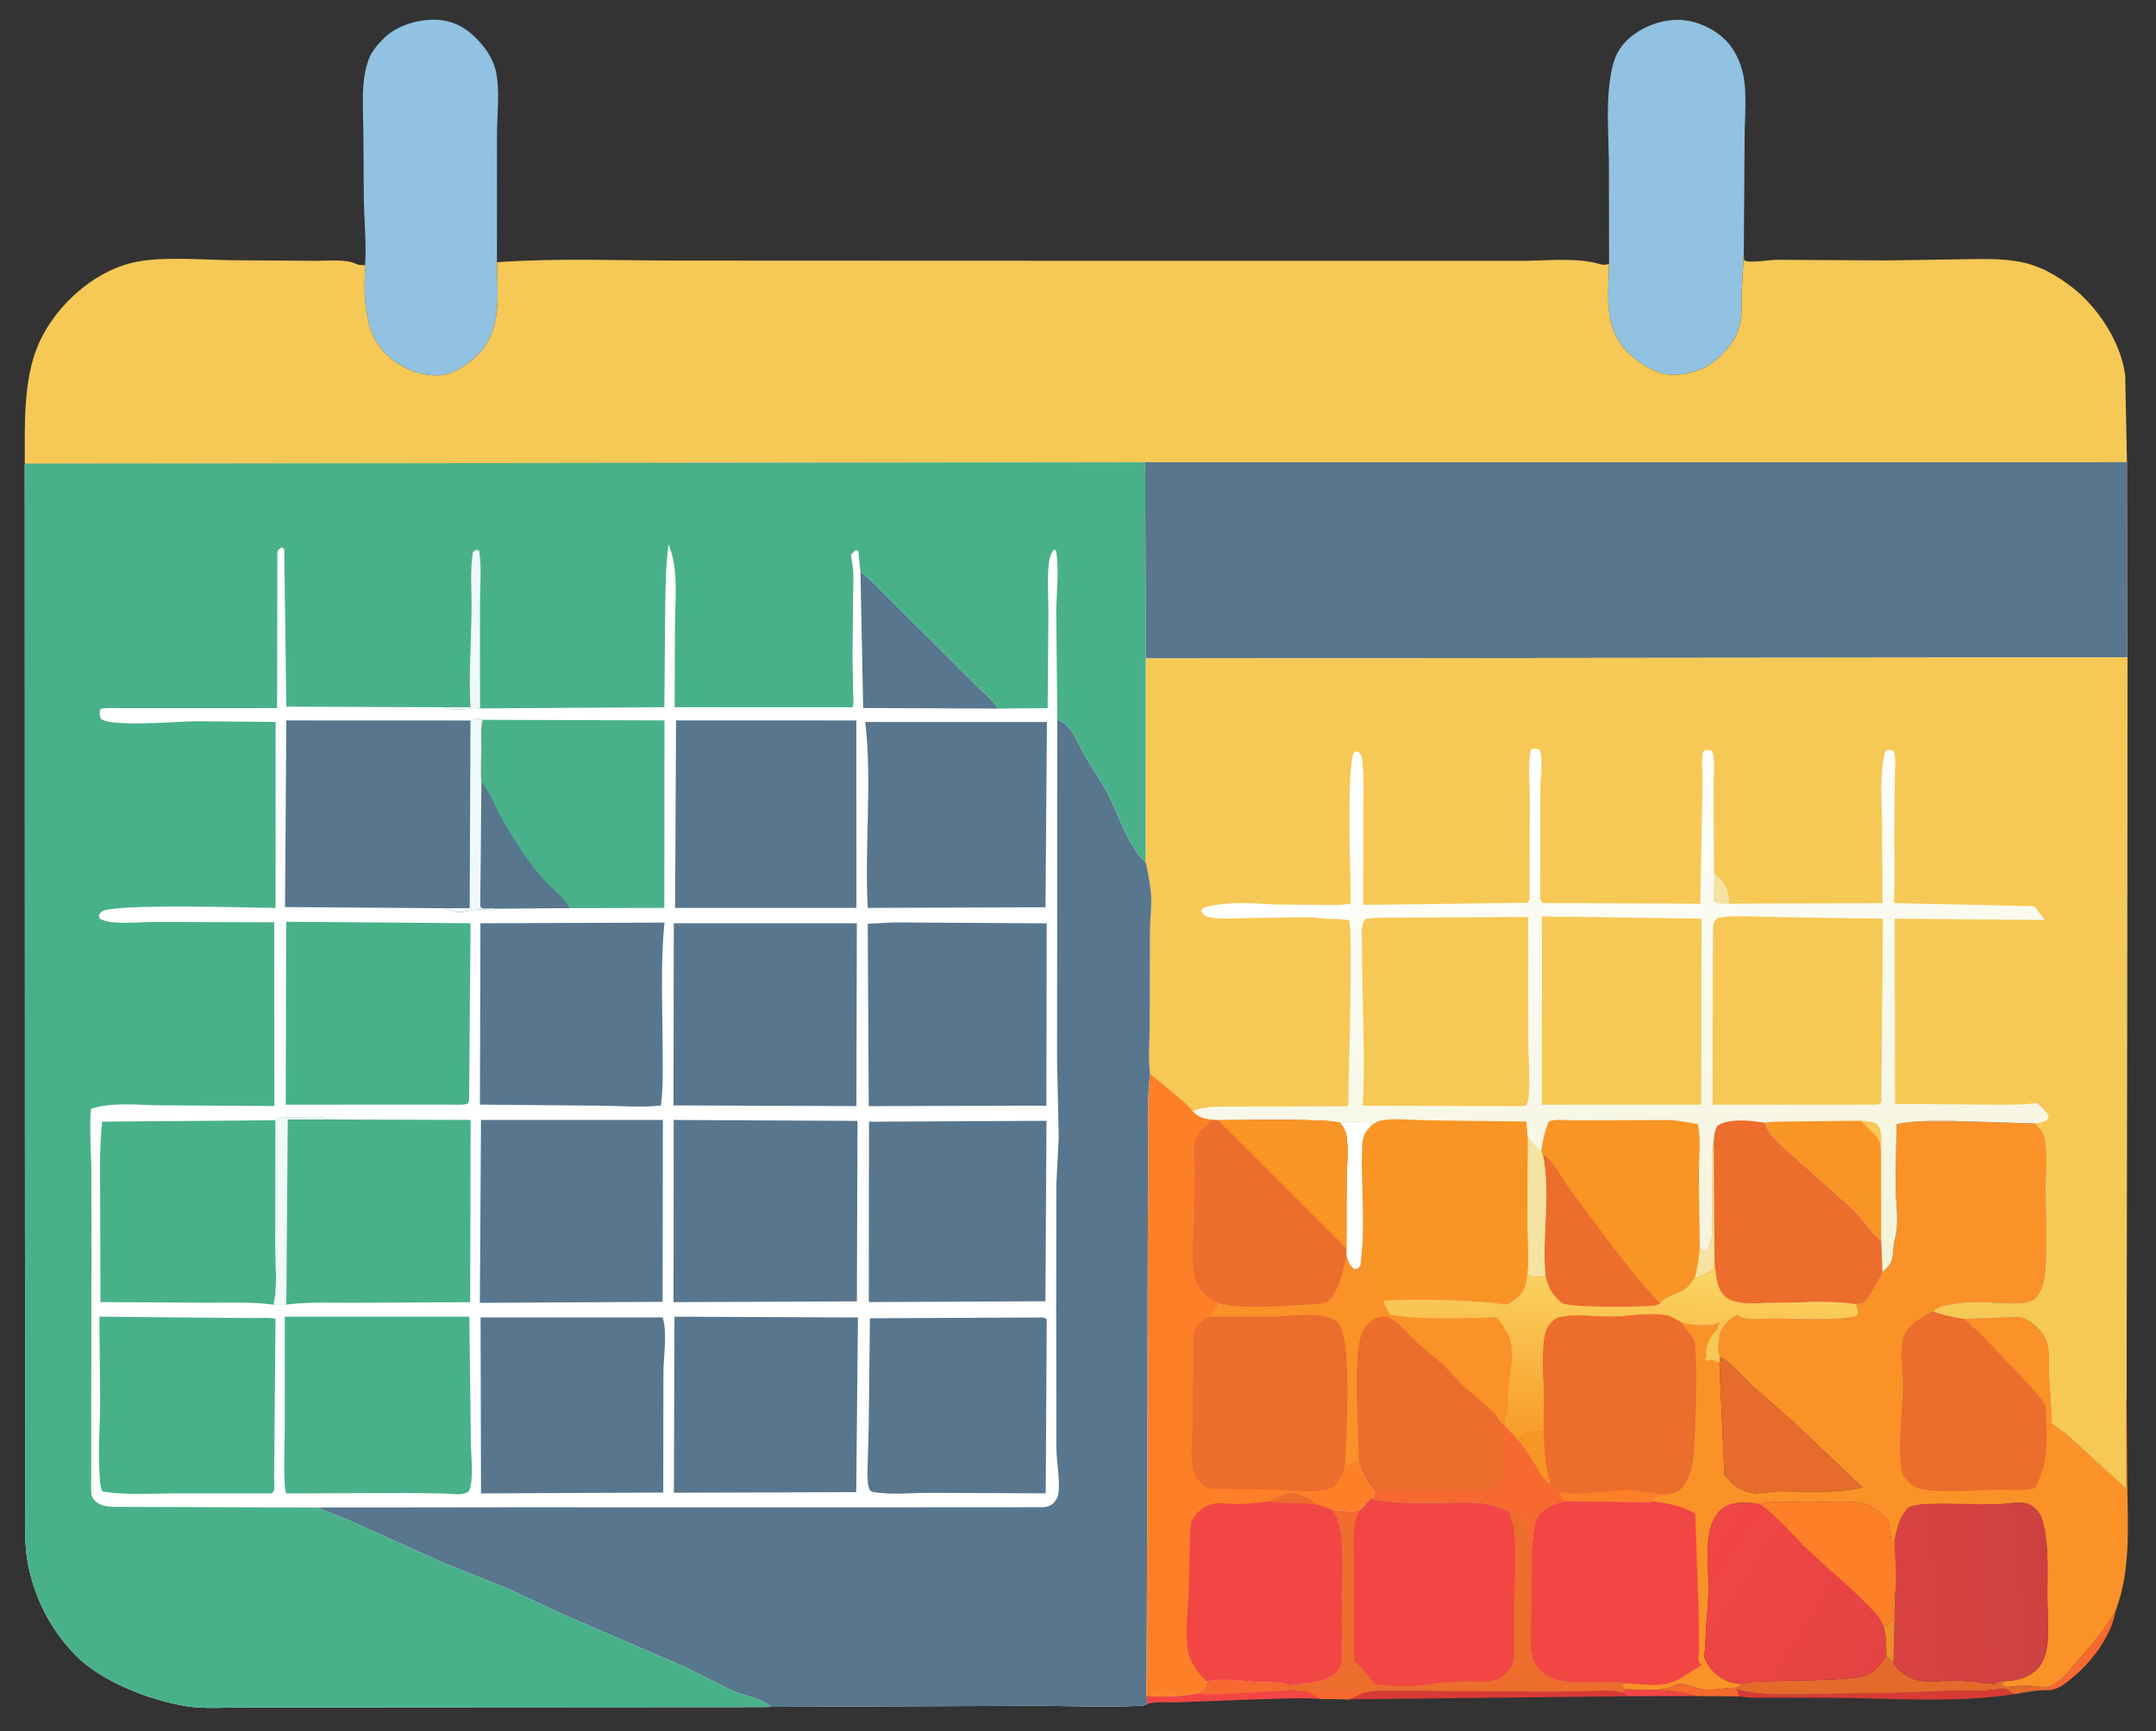 <?xml version="1.0" encoding="utf-8"?>
<svg viewBox="70.807 63.725 350.762 281.591" xmlns="http://www.w3.org/2000/svg">
  <rect x="70.807" y="63.725" width="350.762" height="281.591" fill="#333333" stroke="none"/>
  <defs>
    <linearGradient id="gradient_0" gradientUnits="userSpaceOnUse" x1="824.568" y1="727.491" x2="775.647" y2="730.763" gradientTransform="matrix(0.5, 0, 0, 0.5, -9.362, -41.828)">
      <stop offset="0" stop-color="#F14444" stop-opacity="0.816"/>
      <stop offset="1" stop-color="#F14444" stop-opacity="0.878"/>
    </linearGradient>
    <linearGradient id="gradient_1" gradientUnits="userSpaceOnUse" x1="768.902" y1="755.39" x2="710.417" y2="718.335" gradientTransform="matrix(0.5, 0, 0, 0.5, -9.362, -41.828)">
      <stop offset="0" stop-color="#F14444" stop-opacity="0.933"/>
      <stop offset="1" stop-color="#F24545"/>
    </linearGradient>
    <linearGradient id="gradient_2" gradientUnits="userSpaceOnUse" x1="701.174" y1="633.894" x2="671.478" y2="445.397" gradientTransform="matrix(0.5, 0, 0, 0.5, -9.362, -41.828)">
      <stop offset="0" stop-color="#F4F3D9"/>
      <stop offset="1" stop-color="#FEFFFF"/>
    </linearGradient>
    <linearGradient id="gradient_3" gradientUnits="userSpaceOnUse" x1="685.8" y1="678.767" x2="688.004" y2="624.306" gradientTransform="matrix(0.5, 0, 0, 0.5, -9.362, -41.828)">
      <stop offset="0" stop-color="#F89C2A"/>
      <stop offset="1" stop-color="#FAD563"/>
    </linearGradient>
  </defs>
  <path fill="#F24645" d="M 335.21 338.528 L 340.368 338.642 C 342.597 338.796 344.638 339 346.79 339.635 L 335.533 339.663 L 334.735 339.085 L 335.21 338.528 Z" transform="matrix(1, 0, 0, 1, -7.105427357601002e-15, 0)"/>
  <path fill="#F6692F" d="M 340.368 338.642 C 341.142 338.48 342.083 338.436 342.792 338.092 L 343.013 337.97 C 343.88 337.536 344.595 337.572 345.493 337.897 C 346.167 338.141 346.787 338.321 347.494 338.45 L 347.884 338.517 C 349.669 338.839 351.383 338.212 353.189 338.28 L 353.431 338.561 C 353.512 338.984 353.593 339.307 353.797 339.688 L 346.79 339.635 C 344.638 339 342.597 338.796 340.368 338.642 Z" transform="matrix(1, 0, 0, 1, -7.105427357601002e-15, 0)"/>
  <path fill="#F6692F" d="M 404.004 338.152 C 406.277 337.208 407.224 335.726 408.775 333.959 C 411.159 331.245 413.251 328.83 415.031 325.667 C 414.225 330.433 410.245 335.248 406.286 337.934 C 405.719 338.319 405.076 338.504 404.422 338.68 L 404.004 338.152 Z" transform="matrix(1, 0, 0, 1, -7.105427357601002e-15, 0)"/>
  <path fill="#D83A36" d="M 353.431 338.561 C 357.217 339.603 361.313 339.335 365.213 339.326 L 379.8 339.114 C 384.188 338.963 388.514 338.652 392.888 338.799 C 393.889 338.833 396.45 338.225 397.263 338.549 C 397.593 338.681 398.148 339.136 398.455 339.34 C 388.67 340.827 378.374 339.951 368.497 339.913 L 359.634 339.892 C 357.726 339.888 355.679 340.009 353.797 339.688 C 353.593 339.307 353.512 338.984 353.431 338.561 Z" transform="matrix(1, 0, 0, 1, -7.105427357601002e-15, 0)"/>
  <path fill="#D83A36" d="M 292.425 339.159 C 294.554 338.542 297.424 338.808 299.661 338.769 L 323.421 338.924 L 330.516 338.797 C 331.938 338.769 333.369 338.632 334.735 339.085 L 335.533 339.663 L 290.23 340.162 C 291.015 339.904 291.699 339.549 292.425 339.159 Z" transform="matrix(1, 0, 0, 1, -7.105427357601002e-15, 0)"/>
  <path fill="#F24645" d="M 267.133 337.239 C 269.779 336.665 273.208 337.225 275.916 337.35 C 277.229 337.411 279.228 337.253 280.442 337.779 L 280.59 337.892 L 280.814 338.666 C 281.631 338.761 282.454 338.894 283.278 338.874 C 284.102 339.246 284.888 339.614 285.655 340.092 C 282.13 339.876 278.777 340.085 275.263 340.164 L 262.638 340.638 C 260.937 340.757 259.123 340.436 257.476 340.892 L 257.301 339.545 C 259.999 339.898 262.915 339.68 265.59 339.218 L 267.067 338.099 L 267.133 337.239 Z" transform="matrix(1, 0, 0, 1, -7.105427357601002e-15, 0)"/>
  <path fill="#F6692F" d="M 267.133 337.239 C 269.779 336.665 273.208 337.225 275.916 337.35 C 277.229 337.411 279.228 337.253 280.442 337.779 L 280.59 337.892 L 280.814 338.666 L 270.63 339.285 C 268.982 339.318 267.223 339.443 265.59 339.218 L 267.067 338.099 L 267.133 337.239 Z" transform="matrix(1, 0, 0, 1, -7.105427357601002e-15, 0)"/>
  <path fill="#EC6D2C" fill-opacity="0.957" d="M 377.666 332.892 C 378.05 333.342 378.415 333.799 378.851 334.199 C 379.73 335.661 381.018 336.584 382.671 337.019 C 385.368 337.73 388.032 336.746 390.789 337.237 C 391.529 337.368 392.241 337.251 392.974 337.44 C 393.612 337.605 394.233 337.561 394.888 337.547 L 395.033 337.797 L 395.324 337.59 C 395.872 337.258 396.58 337.11 397.219 337.159 C 396.843 337.384 396.692 337.381 396.515 337.797 C 396.681 337.896 396.826 338.044 397.013 338.094 C 397.647 338.261 399.156 337.897 399.888 337.882 C 401.266 337.853 402.63 338.247 404.004 338.152 L 404.422 338.68 C 402.385 338.61 400.45 338.987 398.455 339.34 C 398.148 339.136 397.593 338.681 397.263 338.549 C 396.45 338.225 393.889 338.833 392.888 338.799 C 388.514 338.652 384.188 338.963 379.8 339.114 L 365.213 339.326 C 361.313 339.335 357.217 339.603 353.431 338.561 L 353.189 338.28 C 353.689 338.205 353.824 338.002 354.212 337.693 C 355.278 336.827 370.724 337.513 374.211 336.337 C 375.956 335.749 376.861 334.488 377.666 332.892 Z" transform="matrix(1, 0, 0, 1, -7.105427357601002e-15, 0)"/>
  <path fill="#F24645" d="M 293.76 307.53 C 298.069 308.472 302.714 308.145 307.102 308.157 C 309.778 308.164 312.368 307.953 314.878 309.047 L 316.32 309.677 C 317.088 309.892 317.758 309.916 318.181 310.672 C 318.987 312.111 319.102 313.903 320.05 315.243 L 319.939 326.663 C 319.91 328.845 319.557 331.647 320.309 333.708 L 320.404 333.979 C 320.885 335.244 322.202 336.175 323.388 336.711 L 323.688 336.848 C 325.997 337.83 334.963 337.038 335.296 337.57 L 334.59 337.797 L 335.21 338.528 L 334.735 339.085 C 333.369 338.632 331.938 338.769 330.516 338.797 L 323.421 338.924 L 299.661 338.769 C 297.424 338.808 294.554 338.542 292.425 339.159 C 291.699 339.549 291.015 339.904 290.23 340.162 L 285.655 340.092 C 284.888 339.614 284.102 339.246 283.278 338.874 C 282.454 338.894 281.631 338.761 280.814 338.666 L 280.59 337.892 C 282.922 337.51 287.024 337.565 288.5 335.438 C 288.79 335.021 289.042 334.427 289.094 333.922 C 289.305 331.859 289.078 329.587 289.094 327.505 C 289.128 323.102 289.384 318.576 289.095 314.193 C 289.021 313.066 288.715 311.932 288.43 310.842 L 287.503 309.315 C 288.994 309.507 290.356 309.666 291.86 309.498 C 292.526 309.037 293.189 308.13 293.76 307.53 Z" transform="matrix(1, 0, 0, 1, -7.105427357601002e-15, 0)"/>
  <path fill="#EC6D2C" d="M 287.503 309.315 C 288.994 309.507 290.356 309.666 291.86 309.498 C 291.338 310.799 291.088 311.769 291.059 313.167 L 291.14 333.971 C 292.455 335.042 293.398 336.301 294.415 337.644 C 297.163 338.182 301.306 338.064 304.075 337.613 C 305.996 337.301 307.852 337.244 309.796 337.249 C 311.056 337.252 312.57 337.391 313.798 337.096 C 314.924 336.826 316.059 335.923 316.617 334.922 C 317.272 333.748 317.137 332.251 317.132 330.952 L 317.143 325.052 C 317.165 320.905 317.586 316.68 317.095 312.547 C 316.981 311.589 316.606 310.597 316.32 309.677 C 317.088 309.892 317.758 309.916 318.181 310.672 C 318.987 312.111 319.102 313.903 320.05 315.243 L 319.939 326.663 C 319.91 328.845 319.557 331.647 320.309 333.708 L 320.404 333.979 C 320.885 335.244 322.202 336.175 323.388 336.711 L 323.688 336.848 C 325.997 337.83 334.963 337.038 335.296 337.57 L 334.59 337.797 L 335.21 338.528 L 334.735 339.085 C 333.369 338.632 331.938 338.769 330.516 338.797 L 323.421 338.924 L 299.661 338.769 C 297.424 338.808 294.554 338.542 292.425 339.159 C 291.699 339.549 291.015 339.904 290.23 340.162 L 285.655 340.092 C 284.888 339.614 284.102 339.246 283.278 338.874 C 282.454 338.894 281.631 338.761 280.814 338.666 L 280.59 337.892 C 282.922 337.51 287.024 337.565 288.5 335.438 C 288.79 335.021 289.042 334.427 289.094 333.922 C 289.305 331.859 289.078 329.587 289.094 327.505 C 289.128 323.102 289.384 318.576 289.095 314.193 C 289.021 313.066 288.715 311.932 288.43 310.842 L 287.503 309.315 Z" transform="matrix(1, 0, 0, 1, -7.105427357601002e-15, 0)"/>
  <path fill="#F6692F" d="M 287.503 309.315 C 288.994 309.507 290.356 309.666 291.86 309.498 C 291.338 310.799 291.088 311.769 291.059 313.167 L 290.873 311.855 C 290.8 311.457 290.882 311.109 290.489 310.892 C 289.824 310.524 289.117 310.597 288.43 310.842 L 287.503 309.315 Z" transform="matrix(1, 0, 0, 1, -7.105427357601002e-15, 0)"/>
  <path fill="#F6692F" d="M 283.278 338.874 C 284.837 338.552 286.454 338.723 288.033 338.785 C 289.494 338.842 291 338.811 292.425 339.159 C 291.699 339.549 291.015 339.904 290.23 340.162 L 285.655 340.092 C 284.888 339.614 284.102 339.246 283.278 338.874 Z" transform="matrix(1, 0, 0, 1, -7.105427357601002e-15, 0)"/>
  <path fill="#91C2E1" d="M 130.208 106.845 C 130.428 103.163 130.06 99.685 129.993 96.016 L 129.92 84.995 C 129.895 81.198 129.443 76.797 130.859 73.202 C 131.327 72.014 132.353 70.846 133.254 69.958 C 135.282 67.959 138.47 66.949 141.283 66.932 C 144.11 66.916 146.35 67.993 148.315 69.983 C 149.712 71.398 150.949 73.165 151.432 75.111 C 152.194 78.183 151.668 82.304 151.665 85.519 L 151.656 106.376 C 151.707 111.531 152.581 117.284 148.66 121.331 C 146.963 123.083 144.52 124.743 142.01 124.8 C 138.861 124.871 135.669 123.427 133.482 121.211 C 131.24 118.941 130.686 116.402 130.283 113.348 C 130.003 111.221 130.162 108.988 130.208 106.845 Z" transform="matrix(1, 0, 0, 1, -7.105427357601002e-15, 0)"/>
  <path fill="#91C2E1" d="M 332.589 106.664 L 332.561 89.868 C 332.507 85.478 332.106 80.846 332.773 76.501 L 332.827 76.172 C 333.182 73.901 333.727 72.08 335.384 70.397 C 337.447 68.303 340.73 66.97 343.638 66.949 C 346.537 66.929 349.697 68.3 351.687 70.401 C 353.031 71.819 353.941 73.77 354.37 75.676 C 355.076 78.819 354.651 82.735 354.642 85.981 L 354.506 104.966 L 354.155 111.422 C 354.117 113.352 354.328 115.325 353.687 117.172 L 353.58 117.495 C 352.808 119.74 350.409 122.362 348.293 123.43 C 346.298 124.437 343.165 125.146 340.974 124.402 C 337.914 123.362 334.757 120.927 333.47 117.914 C 332.03 114.546 332.484 110.27 332.589 106.664 Z" transform="matrix(1, 0, 0, 1, -7.105427357601002e-15, 0)"/>
  <path fill="#FA9228" d="M 377.068 270.701 C 377.514 270.252 378.228 269.623 378.477 269.034 C 378.927 267.971 378.74 266.481 379.069 265.337 C 379.852 262.606 379.212 259.377 379.193 256.541 L 379.364 246.6 C 382.402 245.969 385.487 246.092 388.572 246.088 L 401.912 246.489 C 402.522 247.155 403.15 247.775 403.379 248.672 C 404.017 251.172 403.648 254.366 403.653 256.958 C 403.661 261.253 403.864 265.64 403.645 269.922 L 403.461 271.422 L 403.411 271.718 C 403.218 272.806 402.701 274.431 401.785 275.123 C 400.2 276.321 394.921 275.558 392.888 275.561 C 391.031 275.563 389.201 275.702 387.388 276.109 L 387.05 276.181 C 386.357 276.34 385.93 276.605 385.356 277.02 C 386.98 277.682 388.576 277.942 390.293 278.245 L 396.89 278.007 C 397.72 277.979 398.982 277.804 399.778 278.016 C 400.53 278.216 401.655 279.049 402.215 279.594 C 403.012 280.368 403.554 281.045 403.874 282.111 C 404.39 283.833 404.153 285.997 404.215 287.797 L 404.593 293.375 C 404.605 293.685 404.529 294.963 404.643 295.178 C 404.83 295.532 406.651 296.663 407.073 297.026 L 416.652 305.767 L 416.619 291.375 L 416.791 291.229 L 416.884 304.934 C 416.997 311.702 417.484 319.229 415.031 325.667 C 413.251 328.83 411.159 331.245 408.775 333.959 C 407.224 335.726 406.277 337.208 404.004 338.152 C 402.63 338.247 401.266 337.853 399.888 337.882 C 399.156 337.897 397.647 338.261 397.013 338.094 C 396.826 338.044 396.681 337.896 396.515 337.797 C 396.692 337.381 396.843 337.384 397.219 337.159 C 396.58 337.11 395.872 337.258 395.324 337.59 L 395.033 337.797 L 394.888 337.547 C 394.233 337.561 393.612 337.605 392.974 337.44 C 392.241 337.251 391.529 337.368 390.789 337.237 C 388.032 336.746 385.368 337.73 382.671 337.019 C 381.018 336.584 379.73 335.661 378.851 334.199 C 378.415 333.799 378.05 333.342 377.666 332.892 C 376.861 334.488 375.956 335.749 374.211 336.337 C 370.724 337.513 355.278 336.827 354.212 337.693 C 353.824 338.002 353.689 338.205 353.189 338.28 C 351.383 338.212 349.669 338.839 347.884 338.517 L 347.494 338.45 C 346.787 338.321 346.167 338.141 345.493 337.897 C 344.595 337.572 343.88 337.536 343.013 337.97 L 342.792 338.092 C 342.083 338.436 341.142 338.48 340.368 338.642 L 335.21 338.528 L 334.59 337.797 L 335.296 337.57 C 334.963 337.038 325.997 337.83 323.688 336.848 L 323.388 336.711 C 322.202 336.175 320.885 335.244 320.404 333.979 L 320.309 333.708 C 319.557 331.647 319.91 328.845 319.939 326.663 L 320.05 315.243 C 320.214 314.025 320.239 311.942 320.728 310.868 C 321.478 309.224 323.63 308.32 325.234 307.929 L 339.251 308.053 L 339.341 307.947 C 340.162 306.952 341.103 306.974 342.307 306.81 L 343.513 306.446 C 344.565 305.944 345.04 304.967 345.498 303.958 L 345.626 303.672 C 345.941 302.985 346.063 302.245 346.193 301.505 C 346.57 299.354 347.197 282.747 346.272 281.524 L 344.293 278.849 C 345.631 279.206 349.085 279.648 350.275 278.977 L 350.566 278.797 L 350.05 280.156 L 350.503 281.004 C 350.677 280.492 350.873 280 351.176 279.547 C 351.647 278.844 352.686 277.822 353.513 277.624 C 353.874 277.896 354.12 278.055 354.572 278.148 C 356.039 278.451 358.033 278.202 359.544 278.2 C 361.724 278.197 371.57 278.681 373.013 277.635 C 373.181 276.886 372.987 276.606 372.733 275.895 L 374.013 275.632 C 375.446 274.007 376.096 272.574 377.068 270.701 Z M 357.17 308.432 C 355.231 308.108 352.67 307.862 351.013 309.158 C 349.362 310.45 348.836 312.808 348.695 314.801 C 348.518 317.285 348.783 319.824 348.764 322.315 C 348.747 324.518 348.485 326.724 348.343 328.922 C 348.257 330.239 348.352 331.803 348.013 333.073 C 348.656 334.957 349.828 336.212 351.609 337.088 C 352.411 337.482 353.168 337.556 354.039 337.665 L 354.212 337.693 C 355.278 336.827 370.724 337.513 374.211 336.337 C 375.956 335.749 376.861 334.488 377.666 332.892 C 377.672 331.237 377.687 329.746 377.209 328.144 C 377.663 328.043 378.052 328.013 378.377 327.632 C 379.021 326.878 378.826 325.576 378.702 324.684 L 378.641 324.277 C 378.542 323.542 378.698 323.417 379.118 322.866 C 379.452 320.262 379.097 317.149 379.045 314.499 L 378.765 314.66 L 378.515 314.547 L 378.049 311.229 C 377.264 310.137 376.111 309.323 374.94 308.69 C 374.495 308.45 374.039 308.254 373.535 308.185 C 370.855 307.817 367.718 308.122 364.996 308.131 C 362.58 308.139 359.448 307.739 357.17 308.432 Z M 379.045 314.499 C 379.097 317.149 379.452 320.262 379.118 322.866 C 378.698 323.417 378.542 323.542 378.641 324.277 L 378.702 324.684 C 378.826 325.576 379.021 326.878 378.377 327.632 C 378.052 328.013 377.663 328.043 377.209 328.144 C 377.687 329.746 377.672 331.237 377.666 332.892 C 378.05 333.342 378.415 333.799 378.851 334.199 C 379.73 335.661 381.018 336.584 382.671 337.019 C 385.368 337.73 388.032 336.746 390.789 337.237 C 391.529 337.368 392.241 337.251 392.974 337.44 C 393.612 337.605 394.233 337.561 394.888 337.547 L 395.033 337.797 L 395.324 337.59 C 395.872 337.258 396.58 337.11 397.219 337.159 C 397.574 337.163 397.908 337.166 398.26 337.106 C 400.069 336.798 401.708 336.145 402.775 334.584 C 403.33 333.772 403.69 332.706 403.833 331.739 C 404.199 329.249 403.925 326.443 403.9 323.917 C 403.863 320.083 404.173 315.957 403.372 312.193 L 403.312 311.922 L 403.055 310.922 C 402.688 309.828 401.884 308.855 400.807 308.414 C 399.486 307.874 396.965 308.461 395.513 308.439 L 386.363 308.369 C 384.616 308.426 382.905 308.298 381.263 308.993 C 379.807 310.61 379.382 312.404 379.045 314.499 Z M 350.655 284.471 L 350.538 285.411 L 351.361 303.678 C 351.91 304.308 352.471 304.965 353.161 305.445 C 353.982 306.017 355.012 306.491 356.013 306.61 C 357.265 306.759 358.722 306.343 360.013 306.331 C 364.836 306.287 369.028 306.738 373.817 305.714 L 362.727 295.195 L 356.189 289.423 C 354.468 287.845 352.659 285.553 350.655 284.471 Z" transform="matrix(1, 0, 0, 1, -7.105427357601002e-15, 0)"/>
  <path fill="#F6C855" d="M 350.538 285.411 C 349.66 285.071 349.514 284.773 348.573 285.099 L 348.219 284.915 L 348.47 284.424 L 348.376 283.922 C 348.313 282.49 349.078 281.084 350.05 280.156 L 350.503 281.004 L 350.505 281.209 C 350.466 282.405 349.95 283.326 350.655 284.471 L 350.538 285.411 Z" transform="matrix(1, 0, 0, 1, -7.105427357601002e-15, 0)"/>
  <path fill="#EC6D2C" fill-opacity="0.973" d="M 350.655 284.471 C 352.659 285.553 354.468 287.845 356.189 289.423 L 362.727 295.195 L 373.817 305.714 C 369.028 306.738 364.836 306.287 360.013 306.331 C 358.722 306.343 357.265 306.759 356.013 306.61 C 355.012 306.491 353.982 306.017 353.161 305.445 C 352.471 304.965 351.91 304.308 351.361 303.678 L 350.538 285.411 L 350.655 284.471 Z" transform="matrix(1, 0, 0, 1, -7.105427357601002e-15, 0)"/>
  <path fill="#EC6D2C" d="M 385.356 277.02 C 386.98 277.682 388.576 277.942 390.293 278.245 C 392.838 280.41 395.116 282.912 397.423 285.327 C 399.574 287.577 401.88 289.816 403.651 292.38 C 403.653 295.249 403.978 298.729 403.458 301.529 C 403.173 303.062 402.55 304.418 401.894 305.816 C 400.14 306.282 397.672 306.025 395.841 306.061 C 392.05 306.134 387.679 306.593 383.933 306.059 C 382.143 305.804 381.354 304.99 380.305 303.546 C 379.396 298.886 380.333 293.915 380.394 289.201 C 380.425 286.83 379.783 283.7 380.452 281.441 C 381.129 279.156 383.415 278.059 385.356 277.02 Z" transform="matrix(1, 0, 0, 1, -7.105427357601002e-15, 0)"/>
  <path fill="url(#gradient_0)" d="M 379.045 314.499 C 379.382 312.404 379.807 310.61 381.263 308.993 C 382.905 308.298 384.616 308.426 386.363 308.369 L 395.513 308.439 C 396.965 308.461 399.486 307.874 400.807 308.414 C 401.884 308.855 402.688 309.828 403.055 310.922 L 403.312 311.922 L 403.372 312.193 C 404.173 315.957 403.863 320.083 403.9 323.917 C 403.925 326.443 404.199 329.249 403.833 331.739 C 403.69 332.706 403.33 333.772 402.775 334.584 C 401.708 336.145 400.069 336.798 398.26 337.106 C 397.908 337.166 397.574 337.163 397.219 337.159 C 396.58 337.11 395.872 337.258 395.324 337.59 L 395.033 337.797 L 394.888 337.547 C 394.233 337.561 393.612 337.605 392.974 337.44 C 392.241 337.251 391.529 337.368 390.789 337.237 C 388.032 336.746 385.368 337.73 382.671 337.019 C 381.018 336.584 379.73 335.661 378.851 334.199 C 378.415 333.799 378.05 333.342 377.666 332.892 C 377.672 331.237 377.687 329.746 377.209 328.144 C 377.663 328.043 378.052 328.013 378.377 327.632 C 379.021 326.878 378.826 325.576 378.702 324.684 L 378.641 324.277 C 378.542 323.542 378.698 323.417 379.118 322.866 C 379.452 320.262 379.097 317.149 379.045 314.499 Z M 379.118 322.866 C 378.698 323.417 378.542 323.542 378.641 324.277 L 378.702 324.684 C 378.826 325.576 379.021 326.878 378.377 327.632 C 378.052 328.013 377.663 328.043 377.209 328.144 C 377.687 329.746 377.672 331.237 377.666 332.892 C 378.05 333.342 378.415 333.799 378.851 334.199 L 379.118 322.866 Z" transform="matrix(1, 0, 0, 1, -7.105427357601002e-15, 0)"/>
  <path fill="#F89525" fill-opacity="0.933" d="M 379.118 322.866 L 378.851 334.199 C 378.415 333.799 378.05 333.342 377.666 332.892 C 377.672 331.237 377.687 329.746 377.209 328.144 C 377.663 328.043 378.052 328.013 378.377 327.632 C 379.021 326.878 378.826 325.576 378.702 324.684 L 378.641 324.277 C 378.542 323.542 378.698 323.417 379.118 322.866 Z" transform="matrix(1, 0, 0, 1, -7.105427357601002e-15, 0)"/>
  <path fill="#F24645" d="M 325.234 307.929 L 339.251 308.053 L 339.341 307.947 C 341.983 308.187 344.257 308.656 346.601 309.949 L 347.164 326.096 L 347.232 332.17 C 347.23 332.527 347.039 333.649 347.144 333.922 C 347.237 334.163 347.451 334.338 347.604 334.547 C 347.168 334.999 346.754 335.112 346.263 335.446 C 344.07 336.939 342.659 337.82 339.841 337.835 L 335.296 337.57 C 334.963 337.038 325.997 337.83 323.688 336.848 L 323.388 336.711 C 322.202 336.175 320.885 335.244 320.404 333.979 L 320.309 333.708 C 319.557 331.647 319.91 328.845 319.939 326.663 L 320.05 315.243 C 320.214 314.025 320.239 311.942 320.728 310.868 C 321.478 309.224 323.63 308.32 325.234 307.929 Z" transform="matrix(1, 0, 0, 1, -7.105427357601002e-15, 0)"/>
  <path fill="url(#gradient_1)" d="M 357.17 308.432 C 359.448 307.739 362.58 308.139 364.996 308.131 C 367.718 308.122 370.855 307.817 373.535 308.185 C 374.039 308.254 374.495 308.45 374.94 308.69 C 376.111 309.323 377.264 310.137 378.049 311.229 L 378.515 314.547 L 378.765 314.66 L 379.045 314.499 C 379.097 317.149 379.452 320.262 379.118 322.866 C 378.698 323.417 378.542 323.542 378.641 324.277 L 378.702 324.684 C 378.826 325.576 379.021 326.878 378.377 327.632 C 378.052 328.013 377.663 328.043 377.209 328.144 C 377.687 329.746 377.672 331.237 377.666 332.892 C 376.861 334.488 375.956 335.749 374.211 336.337 C 370.724 337.513 355.278 336.827 354.212 337.693 L 354.039 337.665 C 353.168 337.556 352.411 337.482 351.609 337.088 C 349.828 336.212 348.656 334.957 348.013 333.073 C 348.352 331.803 348.257 330.239 348.343 328.922 C 348.485 326.724 348.747 324.518 348.764 322.315 C 348.783 319.824 348.518 317.285 348.695 314.801 C 348.836 312.808 349.362 310.45 351.013 309.158 C 352.67 307.862 355.231 308.108 357.17 308.432 Z" transform="matrix(1, 0, 0, 1, -7.105427357601002e-15, 0)"/>
  <path fill="#FD8028" d="M 357.17 308.432 C 359.448 307.739 362.58 308.139 364.996 308.131 C 367.718 308.122 370.855 307.817 373.535 308.185 C 374.039 308.254 374.495 308.45 374.94 308.69 C 376.111 309.323 377.264 310.137 378.049 311.229 L 378.515 314.547 L 378.765 314.66 L 379.045 314.499 C 379.097 317.149 379.452 320.262 379.118 322.866 C 378.698 323.417 378.542 323.542 378.641 324.277 L 378.702 324.684 C 378.826 325.576 379.021 326.878 378.377 327.632 C 378.052 328.013 377.663 328.043 377.209 328.144 C 376.644 326.677 375.379 325.557 374.297 324.454 C 371.384 321.482 368.183 318.897 365.168 316.041 C 362.462 313.478 360.245 310.624 357.17 308.432 Z" transform="matrix(1, 0, 0, 1, -7.105427357601002e-15, 0)"/>
  <path fill="#F6C855" d="M 332.589 106.664 C 332.484 110.27 332.03 114.546 333.47 117.914 C 334.757 120.927 337.914 123.362 340.974 124.402 C 343.165 125.146 346.298 124.437 348.293 123.43 C 350.409 122.362 352.808 119.74 353.58 117.495 L 353.687 117.172 C 354.328 115.325 354.117 113.352 354.155 111.422 L 354.506 104.966 L 354.557 106.047 C 355.305 106.611 358.602 106 359.763 105.988 L 377.579 106.089 L 390.159 105.904 C 393.534 105.861 397.014 105.704 400.314 106.507 C 403.11 107.188 405.639 108.698 407.891 110.436 C 412.13 113.707 415.917 119.448 416.562 124.854 L 416.846 138.914 L 416.897 170.674 L 257.186 170.838 L 257.119 138.923 L 74.837 139.165 C 74.852 132.83 74.52 125.234 77.23 119.353 C 79.741 113.902 84.877 109.003 90.545 106.991 C 92.316 106.362 94.23 106.044 96.103 105.925 C 100.346 105.656 104.789 106.019 109.051 106.062 L 122.298 106.15 C 124.021 106.158 127.11 105.85 128.665 106.619 C 129.146 106.856 129.443 106.846 129.972 106.848 L 130.208 106.845 C 130.162 108.988 130.003 111.221 130.283 113.348 C 130.686 116.402 131.24 118.941 133.482 121.211 C 135.669 123.427 138.861 124.871 142.01 124.8 C 144.52 124.743 146.963 123.083 148.66 121.331 C 152.581 117.284 151.707 111.531 151.656 106.376 C 161.56 105.682 171.742 106.114 181.679 106.116 L 234.52 106.138 L 299.168 106.156 L 318.437 106.155 C 322.315 106.156 327.473 105.55 331.167 106.712 C 331.697 106.879 332.056 106.767 332.589 106.664 Z" transform="matrix(1, 0, 0, 1, -7.105427357601002e-15, 0)"/>
  <path fill="#58768E" d="M 257.119 138.923 L 416.846 138.914 L 416.897 170.674 L 257.186 170.838 L 257.119 138.923 Z" transform="matrix(1, 0, 0, 1, -7.105427357601002e-15, 0)"/>
  <path fill="url(#gradient_2)" d="M 257.186 170.838 L 416.897 170.674 L 416.791 291.229 L 416.619 291.375 L 416.652 305.767 L 407.073 297.026 C 406.651 296.663 404.83 295.532 404.643 295.178 C 404.529 294.963 404.605 293.685 404.593 293.375 L 404.215 287.797 C 404.153 285.997 404.39 283.833 403.874 282.111 C 403.554 281.045 403.012 280.368 402.215 279.594 C 401.655 279.049 400.53 278.216 399.778 278.016 C 398.982 277.804 397.72 277.979 396.89 278.007 L 390.293 278.245 C 388.576 277.942 386.98 277.682 385.356 277.02 C 385.93 276.605 386.357 276.34 387.05 276.181 L 387.388 276.109 C 389.201 275.702 391.031 275.563 392.888 275.561 C 394.921 275.558 400.2 276.321 401.785 275.123 C 402.701 274.431 403.218 272.806 403.411 271.718 L 403.461 271.422 L 403.645 269.922 C 403.864 265.64 403.661 261.253 403.653 256.958 C 403.648 254.366 404.017 251.172 403.379 248.672 C 403.15 247.775 402.522 247.155 401.912 246.489 L 388.572 246.088 C 385.487 246.092 382.402 245.969 379.364 246.6 L 379.193 256.541 C 379.212 259.377 379.852 262.606 379.069 265.337 C 378.74 266.481 378.927 267.971 378.477 269.034 C 378.228 269.623 377.514 270.252 377.068 270.701 C 376.096 272.574 375.446 274.007 374.013 275.632 L 372.733 275.895 C 372.987 276.606 373.181 276.886 373.013 277.635 C 371.57 278.681 361.724 278.197 359.544 278.2 C 358.033 278.202 356.039 278.451 354.572 278.148 C 354.12 278.055 353.874 277.896 353.513 277.624 C 352.686 277.822 351.647 278.844 351.176 279.547 C 350.873 280 350.677 280.492 350.503 281.004 L 350.05 280.156 L 350.566 278.797 L 350.275 278.977 C 349.085 279.648 345.631 279.206 344.293 278.849 L 346.272 281.524 C 347.197 282.747 346.57 299.354 346.193 301.505 C 346.063 302.245 345.941 302.985 345.626 303.672 L 345.498 303.958 C 345.04 304.967 344.565 305.944 343.513 306.446 L 342.307 306.81 C 341.103 306.974 340.162 306.952 339.341 307.947 L 339.251 308.053 L 325.234 307.929 C 323.63 308.32 321.478 309.224 320.728 310.868 C 320.239 311.942 320.214 314.025 320.05 315.243 C 319.102 313.903 318.987 312.111 318.181 310.672 C 317.758 309.916 317.088 309.892 316.32 309.677 L 314.878 309.047 C 312.368 307.953 309.778 308.164 307.102 308.157 C 302.714 308.145 298.069 308.472 293.76 307.53 C 293.189 308.13 292.526 309.037 291.86 309.498 C 290.356 309.666 288.994 309.507 287.503 309.315 L 288.43 310.842 C 288.715 311.932 289.021 313.066 289.095 314.193 C 289.384 318.576 289.128 323.102 289.094 327.505 C 289.078 329.587 289.305 331.859 289.094 333.922 C 289.042 334.427 288.79 335.021 288.5 335.438 C 287.024 337.565 282.922 337.51 280.59 337.892 L 280.442 337.779 C 279.228 337.253 277.229 337.411 275.916 337.35 C 273.208 337.225 269.779 336.665 267.133 337.239 L 267.067 338.099 L 265.59 339.218 C 262.915 339.68 259.999 339.898 257.301 339.545 L 257.41 321.043 L 257.503 274.905 L 257.596 251.756 C 257.618 247.313 257.384 242.761 257.908 238.347 C 257.572 235.794 257.848 233.116 257.854 230.54 L 257.898 214.922 C 257.925 212.851 258.275 210.638 258.014 208.589 C 257.814 207.016 257.596 205.521 257.175 203.989 L 257.186 170.838 Z" transform="matrix(1, 0, 0, 1, -7.105427357601002e-15, 0)"/>
  <path fill="#F6C855" d="M 373.594 246.04 C 374.513 246.121 375.501 246.094 376.263 246.667 C 377.106 247.738 376.864 249.746 376.839 251.062 C 376.72 250.585 376.76 249.681 376.566 249.297 C 376.095 248.361 374.346 246.895 373.594 246.04 Z" transform="matrix(1, 0, 0, 1, -7.105427357601002e-15, 0)"/>
  <path fill="#F4E3A1" d="M 349.648 205.768 C 350.977 206.838 351.934 208.15 352.081 209.922 C 352.115 210.333 352.09 210.376 352.03 210.726 C 351.18 210.694 350.247 210.847 349.587 210.297 L 349.648 205.768 Z" transform="matrix(1, 0, 0, 1, -7.105427357601002e-15, 0)"/>
  <path fill="#F89525" d="M 357.888 246.35 C 359.542 246.126 361.334 246.199 363.01 246.153 L 373.594 246.04 C 374.346 246.895 376.095 248.361 376.566 249.297 C 376.76 249.681 376.72 250.585 376.839 251.062 L 376.866 265.547 C 375.231 264.404 373.913 262.036 372.427 260.599 L 361.013 250.423 C 360.105 249.562 358.969 248.622 358.43 247.478 L 357.888 246.35 Z" transform="matrix(1, 0, 0, 1, -7.105427357601002e-15, 0)"/>
  <path fill="#EC6D2C" d="M 349.606 249.283 C 349.671 248.451 349.796 247.692 350.133 246.922 C 352.014 245.532 355.714 246.054 357.888 246.35 L 358.43 247.478 C 358.969 248.622 360.105 249.562 361.013 250.423 L 372.427 260.599 C 373.913 262.036 375.231 264.404 376.866 265.547 L 377.068 270.701 C 376.096 272.574 375.446 274.007 374.013 275.632 L 372.733 275.895 C 368.355 275.196 363.224 275.694 358.752 275.69 C 356.581 275.688 353.181 276.162 351.446 274.636 C 350.034 273.393 349.929 270.795 349.737 269.032 L 349.584 270.365 L 347.421 271.335 C 346.86 271.601 347.122 271.535 346.531 271.554 C 346.983 269.972 347.163 268.329 347.343 266.698 C 347.809 267.033 347.997 267.297 348.59 267.297 L 349.113 265.67 C 349.554 264.515 349.35 263.011 349.347 261.76 L 349.327 254.059 C 349.331 252.467 349.238 250.843 349.606 249.283 Z" transform="matrix(1, 0, 0, 1, -7.105427357601002e-15, 0)"/>
  <path fill="#F4E3A1" d="M 347.343 266.698 C 347.809 267.033 347.997 267.297 348.59 267.297 L 349.113 265.67 C 349.554 264.515 349.35 263.011 349.347 261.76 L 349.327 254.059 C 349.331 252.467 349.238 250.843 349.606 249.283 L 349.737 269.032 L 349.584 270.365 L 347.421 271.335 C 346.86 271.601 347.122 271.535 346.531 271.554 C 346.983 269.972 347.163 268.329 347.343 266.698 Z" transform="matrix(1, 0, 0, 1, -7.105427357601002e-15, 0)"/>
  <path fill="#F89525" d="M 321.544 251.11 C 321.754 249.337 322.101 247.867 322.749 246.203 C 323.467 245.694 325.969 245.985 327.008 245.979 L 342.308 245.929 C 343.488 245.976 344.673 246.176 345.836 246.374 L 347.027 246.583 C 347.594 249.382 347.181 252.219 347.205 255.053 L 347.343 266.698 C 347.163 268.329 346.983 269.972 346.531 271.554 C 346.069 272.241 345.601 273.003 344.911 273.485 C 344.118 274.039 341.129 274.888 340.923 275.797 C 340.526 275.959 340.196 276.102 339.763 276.147 C 337.83 276.345 325.947 276.541 324.861 275.655 L 324.638 275.456 C 323.194 274.235 322.68 273.095 322.24 271.273 C 321.614 264.63 323.185 257.947 321.782 251.429 L 321.544 251.11 Z" transform="matrix(1, 0, 0, 1, -7.105427357601002e-15, 0)"/>
  <path fill="#EC6D2C" d="M 321.782 251.429 C 323.803 252.884 324.868 255.425 326.363 257.398 C 331.083 263.625 335.528 270.13 340.923 275.797 C 340.526 275.959 340.196 276.102 339.763 276.147 C 337.83 276.345 325.947 276.541 324.861 275.655 L 324.638 275.456 C 323.194 274.235 322.68 273.095 322.24 271.273 C 321.614 264.63 323.185 257.947 321.782 251.429 Z" transform="matrix(1, 0, 0, 1, -7.105427357601002e-15, 0)"/>
  <path fill="#F6C855" d="M 321.662 212.81 L 347.625 213.171 L 347.581 243.427 L 321.669 243.423 L 321.662 212.81 Z" transform="matrix(1, 0, 0, 1, -7.105427357601002e-15, 0)"/>
  <path fill="#F6C855" d="M 294.864 213.02 L 319.444 212.908 L 319.444 233.063 C 319.451 235.619 319.666 238.212 319.578 240.761 C 319.548 241.654 319.541 242.751 319.111 243.547 L 318.2 243.673 L 292.509 243.595 C 292.906 236.92 292.551 230.098 292.456 223.408 L 292.371 216.864 C 292.358 215.643 292.207 214.25 292.888 213.21 L 294.864 213.02 Z" transform="matrix(1, 0, 0, 1, -7.105427357601002e-15, 0)"/>
  <path fill="#F6C855" d="M 350.226 213.047 C 353.115 212.554 356.435 212.87 359.378 212.902 L 377.136 213.18 L 376.885 243.047 L 376.263 243.422 L 349.419 243.427 L 349.496 215.096 C 349.568 214.12 349.446 213.713 350.226 213.047 Z" transform="matrix(1, 0, 0, 1, -7.105427357601002e-15, 0)"/>
  <path fill="#F89525" d="M 294.075 246.672 C 294.545 246.345 295.064 246.057 295.638 245.966 C 297.91 245.606 300.642 245.947 302.962 245.977 L 319.134 246.171 L 319.352 248.799 C 320.075 249.59 320.738 250.401 321.544 251.11 L 321.782 251.429 C 323.185 257.947 321.614 264.63 322.24 271.273 C 320.922 271.649 320.629 271.512 319.291 271.124 C 319.042 273.023 318.851 273.935 317.263 275.161 C 317.039 275.334 316.272 275.886 315.991 275.918 C 315.384 275.987 314.397 275.736 313.763 275.675 L 309.667 275.402 C 305.112 275.145 300.421 275.053 295.867 275.323 C 295.449 274.649 294.708 274.202 294.29 273.516 C 293.505 272.228 293.139 270.811 292.115 269.661 C 291.687 270.116 291.809 270.155 291.138 270.209 C 290.3 269.51 290.23 269.043 289.856 268.037 L 289.845 266.808 L 289.871 255.984 C 289.885 253.707 290.192 251.398 289.94 249.133 L 289.886 248.672 C 289.782 247.739 289.396 247.174 288.872 246.418 C 290.386 246.082 292.199 246.268 293.754 246.284 L 294.075 246.672 Z" transform="matrix(1, 0, 0, 1, -7.105427357601002e-15, 0)"/>
  <path fill="#F4E3A1" d="M 319.352 248.799 C 320.075 249.59 320.738 250.401 321.544 251.11 L 321.782 251.429 C 323.185 257.947 321.614 264.63 322.24 271.273 C 320.922 271.649 320.629 271.512 319.291 271.124 C 319.609 268.532 319.306 265.621 319.306 262.99 L 319.352 248.799 Z" transform="matrix(1, 0, 0, 1, -7.105427357601002e-15, 0)"/>
  <path fill="#FEFFFE" d="M 288.872 246.418 C 290.386 246.082 292.199 246.268 293.754 246.284 L 294.075 246.672 C 292.843 247.814 292.463 248.623 292.402 250.297 C 292.183 256.34 292.94 262.684 292.229 268.672 L 292.115 269.661 C 291.687 270.116 291.809 270.155 291.138 270.209 C 290.3 269.51 290.23 269.043 289.856 268.037 L 289.845 266.808 L 289.871 255.984 C 289.885 253.707 290.192 251.398 289.94 249.133 L 289.886 248.672 C 289.782 247.739 289.396 247.174 288.872 246.418 Z" transform="matrix(1, 0, 0, 1, -7.105427357601002e-15, 0)"/>
  <path fill="#EC6D2C" d="M 289.856 268.037 C 290.23 269.043 290.3 269.51 291.138 270.209 C 291.809 270.155 291.687 270.116 292.115 269.661 C 293.139 270.811 293.505 272.228 294.29 273.516 C 294.708 274.202 295.449 274.649 295.867 275.323 C 300.421 275.053 305.112 275.145 309.667 275.402 L 313.763 275.675 C 314.397 275.736 315.384 275.987 315.991 275.918 C 316.272 275.886 317.039 275.334 317.263 275.161 C 318.851 273.935 319.042 273.023 319.291 271.124 C 320.629 271.512 320.922 271.649 322.24 271.273 C 322.68 273.095 323.194 274.235 324.638 275.456 L 324.861 275.655 C 325.947 276.541 337.83 276.345 339.763 276.147 C 340.196 276.102 340.526 275.959 340.923 275.797 C 341.129 274.888 344.118 274.039 344.911 273.485 C 345.601 273.003 346.069 272.241 346.531 271.554 C 347.122 271.535 346.86 271.601 347.421 271.335 L 349.584 270.365 L 349.737 269.032 C 349.929 270.795 350.034 273.393 351.446 274.636 C 353.181 276.162 356.581 275.688 358.752 275.69 C 363.224 275.694 368.355 275.196 372.733 275.895 C 372.987 276.606 373.181 276.886 373.013 277.635 C 371.57 278.681 361.724 278.197 359.544 278.2 C 358.033 278.202 356.039 278.451 354.572 278.148 C 354.12 278.055 353.874 277.896 353.513 277.624 C 352.686 277.822 351.647 278.844 351.176 279.547 C 350.873 280 350.677 280.492 350.503 281.004 L 350.05 280.156 L 350.566 278.797 L 350.275 278.977 C 349.085 279.648 345.631 279.206 344.293 278.849 L 346.272 281.524 C 347.197 282.747 346.57 299.354 346.193 301.505 C 346.063 302.245 345.941 302.985 345.626 303.672 L 345.498 303.958 C 345.04 304.967 344.565 305.944 343.513 306.446 L 342.307 306.81 C 341.103 306.974 340.162 306.952 339.341 307.947 L 339.251 308.053 L 325.234 307.929 C 323.63 308.32 321.478 309.224 320.728 310.868 C 320.239 311.942 320.214 314.025 320.05 315.243 C 319.102 313.903 318.987 312.111 318.181 310.672 C 317.758 309.916 317.088 309.892 316.32 309.677 L 314.878 309.047 C 312.368 307.953 309.778 308.164 307.102 308.157 C 302.714 308.145 298.069 308.472 293.76 307.53 L 294.477 307.148 L 294.413 306.404 C 293.187 305.021 292.04 302.999 291.827 301.164 C 291.152 301.711 290.415 301.889 289.593 302.137 L 289.773 299.381 C 289.912 295.679 290.778 281.193 288.45 278.923 C 286.302 276.828 280.616 277.889 277.855 277.907 L 267.569 277.906 C 268.272 277.223 268.695 276.665 269.087 275.763 C 273.496 276.668 278.371 276.26 282.852 275.984 C 283.794 275.926 286.061 275.941 286.797 275.387 C 288.704 273.952 289.302 270.23 289.856 268.037 Z" transform="matrix(1, 0, 0, 1, -7.105427357601002e-15, 0)"/>
  <path fill="#F6692F" d="M 315.014 295.203 L 315.568 295.631 L 317.9 298.144 L 318.24 297.442 C 318.824 296.55 320.944 296.626 321.934 296.514 C 322.098 299.396 322.174 302.27 323.069 305.044 C 323.646 305.373 323.967 305.782 324.375 306.288 L 324.394 306.406 C 324.648 306.946 324.904 307.428 325.234 307.929 C 323.63 308.32 321.478 309.224 320.728 310.868 C 320.239 311.942 320.214 314.025 320.05 315.243 C 319.102 313.903 318.987 312.111 318.181 310.672 C 317.758 309.916 317.088 309.892 316.32 309.677 L 314.878 309.047 C 312.368 307.953 309.778 308.164 307.102 308.157 C 302.714 308.145 298.069 308.472 293.76 307.53 L 294.477 307.148 L 294.413 306.404 L 306.99 306.248 C 308.703 306.244 310.907 306.463 312.566 306.081 C 313.618 305.839 314.595 305.335 315.128 304.355 C 315.556 303.568 315.46 302.523 315.457 301.652 C 315.449 299.528 315.559 297.268 315.014 295.203 Z" transform="matrix(1, 0, 0, 1, -7.105427357601002e-15, 0)"/>
  <path fill="#F89525" d="M 317.9 298.144 L 318.24 297.442 C 318.824 296.55 320.944 296.626 321.934 296.514 C 322.098 299.396 322.174 302.27 323.069 305.044 C 322.191 304.633 321.487 303.631 321.023 302.802 C 320.105 301.158 319.096 299.599 317.9 298.144 Z" transform="matrix(1, 0, 0, 1, -7.105427357601002e-15, 0)"/>
  <path fill="#FA9228" d="M 289.856 268.037 C 290.23 269.043 290.3 269.51 291.138 270.209 C 291.809 270.155 291.687 270.116 292.115 269.661 C 293.139 270.811 293.505 272.228 294.29 273.516 C 294.708 274.202 295.449 274.649 295.867 275.323 C 296.124 276.229 296.468 276.863 297.013 277.629 C 300.782 278.275 304.698 278.212 308.513 278.191 L 312.712 278.087 C 313 278.08 313.99 277.962 314.219 278.053 C 314.433 278.138 315.102 279.084 315.263 279.299 C 315.53 279.657 315.7 280.034 315.912 280.422 L 316.094 280.73 C 317.477 283.259 316.323 287.291 316.12 290.047 C 316.03 291.263 316.254 292.453 315.865 293.635 L 315.747 293.971 C 315.57 294.512 315.574 295.067 315.568 295.631 L 315.014 295.203 C 313.67 292.827 311.046 291.191 309.086 289.347 C 307.367 287.731 306.019 285.924 304.134 284.457 C 302.691 283.333 301.375 282.144 300.077 280.855 C 299.218 280.003 298.086 278.72 297.017 278.138 C 296.563 277.891 295.761 277.87 295.263 277.964 C 294.151 278.175 293.109 279.269 292.576 280.206 C 290.696 283.514 291.945 296.741 291.827 301.164 C 291.152 301.711 290.415 301.889 289.593 302.137 L 289.773 299.381 C 289.912 295.679 290.778 281.193 288.45 278.923 C 286.302 276.828 280.616 277.889 277.855 277.907 L 267.569 277.906 C 268.272 277.223 268.695 276.665 269.087 275.763 C 273.496 276.668 278.371 276.26 282.852 275.984 C 283.794 275.926 286.061 275.941 286.797 275.387 C 288.704 273.952 289.302 270.23 289.856 268.037 Z" transform="matrix(1, 0, 0, 1, -7.105427357601002e-15, 0)"/>
  <path fill="url(#gradient_3)" d="M 349.737 269.032 C 349.929 270.795 350.034 273.393 351.446 274.636 C 353.181 276.162 356.581 275.688 358.752 275.69 C 363.224 275.694 368.355 275.196 372.733 275.895 C 372.987 276.606 373.181 276.886 373.013 277.635 C 371.57 278.681 361.724 278.197 359.544 278.2 C 358.033 278.202 356.039 278.451 354.572 278.148 C 354.12 278.055 353.874 277.896 353.513 277.624 C 352.686 277.822 351.647 278.844 351.176 279.547 C 350.873 280 350.677 280.492 350.503 281.004 L 350.05 280.156 L 350.566 278.797 L 350.275 278.977 C 349.085 279.648 345.631 279.206 344.293 278.849 C 343.613 278.463 342.765 277.878 341.991 277.721 C 339.332 277.179 335.854 277.866 333.138 277.926 C 330.532 277.983 326.912 277.404 324.448 278.032 C 323.719 278.218 322.83 279.159 322.504 279.81 C 321.4 282.018 322.007 288.85 322.028 291.469 L 321.934 296.514 C 320.944 296.626 318.824 296.55 318.24 297.442 L 317.9 298.144 L 315.568 295.631 C 315.574 295.067 315.57 294.512 315.747 293.971 L 315.865 293.635 C 316.254 292.453 316.03 291.263 316.12 290.047 C 316.323 287.291 317.477 283.259 316.094 280.73 L 315.912 280.422 C 315.7 280.034 315.53 279.657 315.263 279.299 C 315.102 279.084 314.433 278.138 314.219 278.053 C 313.99 277.962 313 278.08 312.712 278.087 L 308.513 278.191 C 304.698 278.212 300.782 278.275 297.013 277.629 C 296.468 276.863 296.124 276.229 295.867 275.323 C 300.421 275.053 305.112 275.145 309.667 275.402 L 313.763 275.675 C 314.397 275.736 315.384 275.987 315.991 275.918 C 316.272 275.886 317.039 275.334 317.263 275.161 C 318.851 273.935 319.042 273.023 319.291 271.124 C 320.629 271.512 320.922 271.649 322.24 271.273 C 322.68 273.095 323.194 274.235 324.638 275.456 L 324.861 275.655 C 325.947 276.541 337.83 276.345 339.763 276.147 C 340.196 276.102 340.526 275.959 340.923 275.797 C 341.129 274.888 344.118 274.039 344.911 273.485 C 345.601 273.003 346.069 272.241 346.531 271.554 C 347.122 271.535 346.86 271.601 347.421 271.335 L 349.584 270.365 L 349.737 269.032 Z" transform="matrix(1, 0, 0, 1, -7.105427357601002e-15, 0)"/>
  <path fill="#EC6D2C" d="M 321.934 296.514 L 322.028 291.469 C 322.007 288.85 321.4 282.018 322.504 279.81 C 322.83 279.159 323.719 278.218 324.448 278.032 C 326.912 277.404 330.532 277.983 333.138 277.926 C 335.854 277.866 339.332 277.179 341.991 277.721 C 342.765 277.878 343.613 278.463 344.293 278.849 L 346.272 281.524 C 347.197 282.747 346.57 299.354 346.193 301.505 C 346.063 302.245 345.941 302.985 345.626 303.672 L 345.498 303.958 C 345.04 304.967 344.565 305.944 343.513 306.446 L 342.307 306.81 C 341.103 306.974 340.162 306.952 339.341 307.947 L 339.251 308.053 L 325.234 307.929 C 324.904 307.428 324.648 306.946 324.394 306.406 L 324.375 306.288 C 323.967 305.782 323.646 305.373 323.069 305.044 C 322.174 302.27 322.098 299.396 321.934 296.514 Z" transform="matrix(1, 0, 0, 1, -7.105427357601002e-15, 0)"/>
  <path fill="#FD8028" d="M 324.394 306.406 C 325.211 306.597 325.989 306.713 326.828 306.718 C 329.819 306.737 332.733 306.111 335.744 306.144 C 337.963 306.168 340.105 306.837 342.307 306.81 C 341.103 306.974 340.162 306.952 339.341 307.947 L 339.251 308.053 L 325.234 307.929 C 324.904 307.428 324.648 306.946 324.394 306.406 Z" transform="matrix(1, 0, 0, 1, -7.105427357601002e-15, 0)"/>
  <path fill="#FD8028" d="M 257.908 238.347 C 259.03 239.34 264.633 243.729 264.849 244.503 C 265.936 245.586 266.596 245.687 268.089 245.896 L 268.968 245.956 C 271.891 245.972 287.219 245.62 288.872 246.418 C 289.396 247.174 289.782 247.739 289.886 248.672 L 289.94 249.133 C 290.192 251.398 289.885 253.707 289.871 255.984 L 289.845 266.808 L 289.856 268.037 C 289.302 270.23 288.704 273.952 286.797 275.387 C 286.061 275.941 283.794 275.926 282.852 275.984 C 278.371 276.26 273.496 276.668 269.087 275.763 C 268.695 276.665 268.272 277.223 267.569 277.906 L 277.855 277.907 C 280.616 277.889 286.302 276.828 288.45 278.923 C 290.778 281.193 289.912 295.679 289.773 299.381 L 289.593 302.137 C 290.415 301.889 291.152 301.711 291.827 301.164 C 292.04 302.999 293.187 305.021 294.413 306.404 L 294.477 307.148 L 293.76 307.53 C 293.189 308.13 292.526 309.037 291.86 309.498 C 290.356 309.666 288.994 309.507 287.503 309.315 L 288.43 310.842 C 288.715 311.932 289.021 313.066 289.095 314.193 C 289.384 318.576 289.128 323.102 289.094 327.505 C 289.078 329.587 289.305 331.859 289.094 333.922 C 289.042 334.427 288.79 335.021 288.5 335.438 C 287.024 337.565 282.922 337.51 280.59 337.892 L 280.442 337.779 C 279.228 337.253 277.229 337.411 275.916 337.35 C 273.208 337.225 269.779 336.665 267.133 337.239 L 267.067 338.099 L 265.59 339.218 C 262.915 339.68 259.999 339.898 257.301 339.545 L 257.41 321.043 L 257.503 274.905 L 257.596 251.756 C 257.618 247.313 257.384 242.761 257.908 238.347 Z" transform="matrix(1, 0, 0, 1, -7.105427357601002e-15, 0)"/>
  <path fill="#EC6D2C" d="M 277.38 307.959 C 278.507 307.24 280.187 306.397 281.514 306.689 C 283.118 307.042 283.973 307.394 285.211 308.519 C 282.609 308.053 279.968 308.412 277.38 307.959 Z" transform="matrix(1, 0, 0, 1, -7.105427357601002e-15, 0)"/>
  <path fill="#EC6D2C" d="M 267.569 277.906 L 277.855 277.907 C 280.616 277.889 286.302 276.828 288.45 278.923 C 290.778 281.193 289.912 295.679 289.773 299.381 L 289.593 302.137 C 289.263 303.367 288.968 304.383 288.015 305.279 C 287.608 305.661 287.133 305.994 286.574 306.1 C 283.968 306.593 280.502 306.135 277.811 306.046 L 267.563 305.924 C 266.984 305.582 266.388 305.238 265.931 304.735 C 265.34 304.084 265.035 303.456 264.867 302.59 C 264.423 300.299 264.838 297.631 264.86 295.297 L 264.936 280.431 C 265.59 279.347 266.424 278.458 267.569 277.906 Z" transform="matrix(1, 0, 0, 1, -7.105427357601002e-15, 0)"/>
  <path fill="#F24645" d="M 277.38 307.959 C 279.968 308.412 282.609 308.053 285.211 308.519 L 287.503 309.315 L 288.43 310.842 C 288.715 311.932 289.021 313.066 289.095 314.193 C 289.384 318.576 289.128 323.102 289.094 327.505 C 289.078 329.587 289.305 331.859 289.094 333.922 C 289.042 334.427 288.79 335.021 288.5 335.438 C 287.024 337.565 282.922 337.51 280.59 337.892 L 280.442 337.779 C 279.228 337.253 277.229 337.411 275.916 337.35 C 273.208 337.225 269.779 336.665 267.133 337.239 C 265.372 335.594 264.232 333.865 263.949 331.422 C 263.612 328.523 264.129 325.459 264.213 322.547 L 264.387 314.95 C 264.419 313.83 264.349 312.131 264.696 311.082 C 264.778 310.836 265.217 310.35 265.381 310.147 C 267.527 307.493 269.589 308.443 272.484 308.39 C 274.112 308.36 275.763 308.14 277.38 307.959 Z" transform="matrix(1, 0, 0, 1, -7.105427357601002e-15, 0)"/>
  <path fill="#EC6D2C" d="M 268.089 245.896 L 268.968 245.956 C 271.891 245.972 287.219 245.62 288.872 246.418 C 289.396 247.174 289.782 247.739 289.886 248.672 L 289.94 249.133 C 290.192 251.398 289.885 253.707 289.871 255.984 L 289.845 266.808 L 289.856 268.037 C 289.302 270.23 288.704 273.952 286.797 275.387 C 286.061 275.941 283.794 275.926 282.852 275.984 C 278.371 276.26 273.496 276.668 269.087 275.763 C 268.136 275.305 267.32 274.741 266.584 273.975 C 266.077 273.448 265.617 272.776 265.404 272.071 C 264.514 269.137 264.95 265.272 265.047 262.221 L 265.147 254.012 C 265.164 252.661 264.894 250.438 265.221 249.172 C 265.475 248.19 267.354 246.613 268.089 245.896 Z" transform="matrix(1, 0, 0, 1, -7.105427357601002e-15, 0)"/>
  <path fill="#F89525" d="M 268.968 245.956 C 271.891 245.972 287.219 245.62 288.872 246.418 C 289.396 247.174 289.782 247.739 289.886 248.672 L 289.94 249.133 C 290.192 251.398 289.885 253.707 289.871 255.984 L 289.845 266.808 L 268.968 245.956 Z" transform="matrix(1, 0, 0, 1, -7.105427357601002e-15, 0)"/>
  <path fill="#F6C855" d="M 257.186 170.838 L 416.897 170.674 L 416.791 291.229 L 416.619 291.375 L 416.652 305.767 L 407.073 297.026 C 406.651 296.663 404.83 295.532 404.643 295.178 C 404.529 294.963 404.605 293.685 404.593 293.375 L 404.215 287.797 C 404.153 285.997 404.39 283.833 403.874 282.111 C 403.554 281.045 403.012 280.368 402.215 279.594 C 401.655 279.049 400.53 278.216 399.778 278.016 C 398.982 277.804 397.72 277.979 396.89 278.007 L 390.293 278.245 C 388.576 277.942 386.98 277.682 385.356 277.02 C 385.93 276.605 386.357 276.34 387.05 276.181 L 387.388 276.109 C 389.201 275.702 391.031 275.563 392.888 275.561 C 394.921 275.558 400.2 276.321 401.785 275.123 C 402.701 274.431 403.218 272.806 403.411 271.718 L 403.461 271.422 L 403.645 269.922 C 403.864 265.64 403.661 261.253 403.653 256.958 C 403.648 254.366 404.017 251.172 403.379 248.672 C 403.15 247.775 402.522 247.155 401.912 246.489 L 403.138 246.246 C 403.797 246.036 403.857 246.011 404.124 245.422 C 403.808 244.502 402.901 243.821 402.213 243.161 C 399.11 243.546 395.906 243.419 392.783 243.4 L 379.113 243.297 L 379.055 213.167 L 403.299 213.386 L 403.332 213.196 L 401.775 211.135 L 378.947 210.635 C 379.189 206.396 378.956 202.169 378.996 197.928 L 379.102 189.031 C 379.103 188.024 379.31 186.668 378.823 185.797 L 377.888 185.699 L 377.513 186.005 C 376.57 189.571 376.955 193.587 376.988 197.259 L 377.077 210.649 L 352.03 210.726 C 352.09 210.376 352.115 210.333 352.081 209.922 C 351.934 208.15 350.977 206.838 349.648 205.768 L 349.602 190.817 C 349.598 189.566 349.924 186.753 349.263 185.851 L 348.263 185.68 C 348.139 185.802 347.945 185.881 347.891 186.047 C 347.535 187.134 347.821 189.589 347.798 190.801 L 347.486 207.982 L 347.432 210.386 C 347.429 210.501 347.512 210.657 347.423 210.731 C 347.321 210.817 347.156 210.73 347.023 210.73 L 324.118 210.635 L 321.763 210.625 C 321.547 210.325 321.46 210.204 321.376 209.834 C 321.004 209.702 320.656 209.624 320.267 209.558 L 319.651 210.091 L 319.263 210.585 L 292.584 210.92 L 292.62 195.137 C 292.63 192.982 292.714 190.791 292.534 188.643 C 292.491 188.127 292.489 187.175 292.303 186.703 C 292.203 186.452 291.985 186.266 291.826 186.047 L 291.18 185.992 C 289.98 187.26 290.404 202.812 290.476 205.511 L 290.558 210.698 L 290.518 212.837 C 290.007 213.291 288.794 213.077 288.079 213.197 L 290.263 213.414 C 291.001 214.719 290.163 239.91 290.149 243.683 L 272.138 243.737 C 269.941 243.802 266.808 243.541 264.849 244.503 C 264.633 243.729 259.03 239.34 257.908 238.347 C 257.572 235.794 257.848 233.116 257.854 230.54 L 257.898 214.922 C 257.925 212.851 258.275 210.638 258.014 208.589 C 257.814 207.016 257.596 205.521 257.175 203.989 L 257.186 170.838 Z" transform="matrix(1, 0, 0, 1, -7.105427357601002e-15, 0)"/>
  <path fill="#FEFFFE" d="M 319.651 210.091 L 319.691 193.729 C 319.701 191.294 319.316 188.003 319.893 185.672 C 320.512 185.381 320.593 185.497 321.263 185.683 C 321.926 186.771 321.405 190.775 321.404 192.172 L 321.376 209.834 C 321.004 209.702 320.656 209.624 320.267 209.558 L 319.651 210.091 Z" transform="matrix(1, 0, 0, 1, -7.105427357601002e-15, 0)"/>
  <path fill="#FEFFFE" d="M 288.079 213.197 C 286.639 213.304 284.944 212.938 283.445 212.932 L 273.469 213.078 C 271.539 213.119 269.401 213.336 267.513 212.924 C 266.758 212.76 266.632 212.553 266.209 211.922 L 266.513 211.453 C 267.322 211.161 268.041 211.012 268.888 210.887 C 272.025 210.425 275.207 210.71 278.357 210.86 L 285.185 210.925 C 286.872 210.929 288.668 211.053 290.33 210.745 L 290.558 210.698 L 290.518 212.837 C 290.007 213.291 288.794 213.077 288.079 213.197 Z" transform="matrix(1, 0, 0, 1, -7.105427357601002e-15, 0)"/>
  <path fill="#FEFFFE" d="M 74.837 139.165 L 257.119 138.923 L 257.186 170.838 L 257.175 203.989 C 257.596 205.521 257.814 207.016 258.014 208.589 C 258.275 210.638 257.925 212.851 257.898 214.922 L 257.854 230.54 C 257.848 233.116 257.572 235.794 257.908 238.347 C 257.384 242.761 257.618 247.313 257.596 251.756 L 257.503 274.905 L 257.41 321.043 L 257.301 339.545 L 257.476 340.892 C 257.162 341.067 256.885 341.188 256.52 341.207 C 250.626 341.512 244.555 341.205 238.643 341.214 L 196.181 341.392 L 195.156 341.428 L 129.349 341.47 L 110.908 341.473 C 107.699 341.472 104.1 341.785 100.957 341.254 C 95.105 340.267 87.428 337.335 83.191 333.076 C 78.99 328.852 76.147 323.237 75.229 317.354 C 74.794 314.565 74.881 311.735 74.884 308.921 L 74.933 297.012 L 74.868 263.912 L 74.837 139.165 Z" transform="matrix(1, 0, 0, 1, -7.105427357601002e-15, 0)"/>
  <path fill="#58768E" d="M 210.794 156.759 C 212.634 158.081 214.214 159.872 215.82 161.468 L 223.614 169.224 L 229.763 175.356 C 230.927 176.519 232.251 177.673 233.235 178.989 L 211.237 178.903 L 210.794 156.759 Z" transform="matrix(1, 0, 0, 1, -7.105427357601002e-15, 0)"/>
  <path fill="#48B18A" d="M 86.975 277.914 L 106.77 278.103 L 112.554 278.137 C 113.492 278.143 114.749 277.996 115.629 278.292 L 115.441 300.036 L 115.404 304.387 C 115.4 304.848 115.506 305.746 115.388 306.166 C 115.333 306.364 115.138 306.493 115.013 306.656 L 99.033 306.662 C 95.129 306.683 91.347 306.975 87.461 306.359 C 87.021 305.376 87.036 303.937 86.979 302.864 C 86.779 299.106 87.1 295.322 87.11 291.56 L 86.975 277.914 Z" transform="matrix(1, 0, 0, 1, -7.105427357601002e-15, 0)"/>
  <path fill="#58768E" d="M 240.534 278.047 L 241.099 278.297 L 240.937 306.652 L 222.01 306.576 C 219.001 306.567 215.721 306.954 212.763 306.417 L 212.464 306.264 C 211.912 305.807 211.949 303.872 211.937 303.172 L 212.14 295.804 L 212.335 278.175 L 240.534 278.047 Z" transform="matrix(1, 0, 0, 1, -7.105427357601002e-15, 0)"/>
  <path fill="#48B18A" d="M 115.318 275.97 C 111.852 275.477 108.207 275.664 104.707 275.642 L 87.142 275.543 L 87.107 258.413 C 87.099 254.328 86.97 250.255 87.437 246.189 L 115.623 245.961 L 115.588 266.098 C 115.576 269.157 116.005 273.031 115.318 275.97 Z" transform="matrix(1, 0, 0, 1, -7.105427357601002e-15, 0)"/>
  <path fill="#58768E" d="M 212.184 246.2 L 241.061 246.054 L 240.889 275.408 L 212.154 275.539 L 212.184 246.2 Z" transform="matrix(1, 0, 0, 1, -7.105427357601002e-15, 0)"/>
  <path fill="#58768E" d="M 148.993 278.04 L 178.615 278.035 C 179.408 280.445 178.754 284.429 178.739 287.009 L 178.711 306.524 L 149.066 306.667 L 148.993 278.04 Z" transform="matrix(1, 0, 0, 1, -7.105427357601002e-15, 0)"/>
  <path fill="#58768E" d="M 180.538 277.917 L 210.389 278.047 L 210.105 306.461 L 180.441 306.554 L 180.538 277.917 Z" transform="matrix(1, 0, 0, 1, -7.105427357601002e-15, 0)"/>
  <path fill="#58768E" d="M 216.399 213.78 L 241.093 213.931 L 241.043 243.602 L 237.7 243.583 L 212.143 243.67 L 211.982 213.997 L 216.399 213.78 Z" transform="matrix(1, 0, 0, 1, -7.105427357601002e-15, 0)"/>
  <path fill="#48B18A" d="M 117.147 277.919 L 147.168 277.914 L 147.406 298.215 C 147.419 300.243 147.949 304.61 147.102 306.297 C 146.722 306.584 146.501 306.686 146.013 306.756 C 145.157 306.879 144.017 306.709 143.14 306.69 L 137.099 306.591 L 117.403 306.666 C 117.075 305.968 117.143 305.036 117.104 304.267 C 116.971 301.63 117.122 298.991 117.133 296.352 L 117.147 277.919 Z" transform="matrix(1, 0, 0, 1, -7.105427357601002e-15, 0)"/>
  <path fill="#58768E" d="M 211.587 181.174 L 241.132 181.178 L 240.898 211.312 L 211.985 211.42 C 211.437 201.404 212.713 191.172 211.587 181.174 Z" transform="matrix(1, 0, 0, 1, -7.105427357601002e-15, 0)"/>
  <path fill="#58768E" d="M 180.41 245.917 L 210.314 246.068 L 210.217 275.426 L 180.383 275.55 L 180.41 245.917 Z" transform="matrix(1, 0, 0, 1, -7.105427357601002e-15, 0)"/>
  <path fill="#58768E" d="M 149.062 245.917 L 178.655 245.92 L 178.606 275.502 L 148.875 275.666 L 149.062 245.917 Z" transform="matrix(1, 0, 0, 1, -7.105427357601002e-15, 0)"/>
  <path fill="#58768E" d="M 148.969 213.921 L 178.917 213.806 C 178.232 220.526 178.599 227.581 178.612 234.341 C 178.618 237.414 178.732 240.512 178.338 243.565 C 175.171 243.927 171.693 243.62 168.497 243.592 L 148.887 243.417 L 148.969 213.921 Z" transform="matrix(1, 0, 0, 1, -7.105427357601002e-15, 0)"/>
  <path fill="#58768E" d="M 180.427 213.915 L 210.207 213.921 L 210.133 243.661 L 180.374 243.546 L 180.427 213.915 Z" transform="matrix(1, 0, 0, 1, -7.105427357601002e-15, 0)"/>
  <path fill="#48B18A" d="M 117.366 213.673 L 147.36 213.916 L 147.128 242.797 L 146.873 243.281 C 145.981 243.53 144.9 243.417 143.972 243.417 L 138.911 243.42 L 117.292 243.425 L 117.366 213.673 Z" transform="matrix(1, 0, 0, 1, -7.105427357601002e-15, 0)"/>
  <path fill="#58768E" d="M 180.798 180.919 L 210.126 180.922 L 210.135 211.423 L 180.638 211.421 L 180.798 180.919 Z" transform="matrix(1, 0, 0, 1, -7.105427357601002e-15, 0)"/>
  <path fill="#48B18A" d="M 149.316 180.796 L 149.623 180.824 L 178.91 180.917 L 178.887 211.422 L 163.502 211.454 L 151.321 211.523 L 149.263 211.515 L 148.933 211.172 L 149.125 190.878 C 148.943 189.072 149.108 187.074 149.115 185.249 C 149.12 183.828 148.954 182.163 149.316 180.796 Z" transform="matrix(1, 0, 0, 1, -7.105427357601002e-15, 0)"/>
  <path fill="#58768E" d="M 149.125 190.878 C 150.407 192.494 151.232 194.573 152.201 196.396 C 153.42 198.691 154.831 200.953 156.316 203.084 C 157.419 204.668 158.653 206.197 160.009 207.572 C 161.323 208.903 162.548 209.805 163.502 211.454 L 151.321 211.523 L 149.263 211.515 L 148.933 211.172 L 149.125 190.878 Z" transform="matrix(1, 0, 0, 1, -7.105427357601002e-15, 0)"/>
  <path fill="#48B18A" d="M 115.623 245.961 C 116.886 245.144 119.991 245.548 121.521 245.557 C 122.129 245.56 123.302 245.428 123.835 245.631 L 124.179 245.834 L 147.371 245.913 L 147.3 275.559 L 128.445 275.655 C 124.848 275.677 120.945 275.48 117.388 275.949 C 116.728 276.091 115.993 275.992 115.318 275.97 C 116.005 273.031 115.576 269.157 115.588 266.098 L 115.623 245.961 Z" transform="matrix(1, 0, 0, 1, -7.105427357601002e-15, 0)"/>
  <path fill="#F0F9F9" d="M 115.623 245.961 C 116.886 245.144 119.991 245.548 121.521 245.557 C 122.129 245.56 123.302 245.428 123.835 245.631 L 124.179 245.834 L 117.622 245.845 L 117.388 275.949 C 116.728 276.091 115.993 275.992 115.318 275.97 C 116.005 273.031 115.576 269.157 115.588 266.098 L 115.623 245.961 Z" transform="matrix(1, 0, 0, 1, -7.105427357601002e-15, 0)"/>
  <path fill="#58768E" d="M 147.348 180.932 C 148.011 180.594 148.531 180.662 149.245 180.71 L 149.316 180.796 C 148.954 182.163 149.12 183.828 149.115 185.249 C 149.108 187.074 148.943 189.072 149.125 190.878 L 148.933 211.172 L 149.263 211.515 L 151.321 211.523 L 151.004 211.777 C 150.125 211.74 149.133 211.622 148.263 211.716 C 147.073 211.843 145.653 212.378 144.439 211.931 C 143.951 211.751 143.485 211.611 142.98 211.477 L 117.179 211.283 L 117.389 180.92 L 147.348 180.932 Z" transform="matrix(1, 0, 0, 1, -7.105427357601002e-15, 0)"/>
  <path fill="#F0F9F9" d="M 147.348 180.932 C 148.011 180.594 148.531 180.662 149.245 180.71 L 149.316 180.796 C 148.954 182.163 149.12 183.828 149.115 185.249 C 149.108 187.074 148.943 189.072 149.125 190.878 L 148.933 211.172 L 149.263 211.515 L 151.321 211.523 L 151.004 211.777 C 150.125 211.74 149.133 211.622 148.263 211.716 C 147.073 211.843 145.653 212.378 144.439 211.931 C 143.951 211.751 143.485 211.611 142.98 211.477 L 147.223 211.458 L 147.348 180.932 Z" transform="matrix(1, 0, 0, 1, -7.105427357601002e-15, 0)"/>
  <path fill="#58768E" d="M 242.825 180.818 C 243.353 181.053 243.917 181.3 244.327 181.717 C 245.71 183.123 246.507 185.336 247.506 187.022 C 248.76 189.138 250.204 191.124 251.298 193.332 C 252.922 196.612 254.449 201.585 257.175 203.989 C 257.596 205.521 257.814 207.016 258.014 208.589 C 258.275 210.638 257.925 212.851 257.898 214.922 L 257.854 230.54 C 257.848 233.116 257.572 235.794 257.908 238.347 C 257.384 242.761 257.618 247.313 257.596 251.756 L 257.503 274.905 L 257.41 321.043 L 257.301 339.545 L 257.476 340.892 C 257.162 341.067 256.885 341.188 256.52 341.207 C 250.626 341.512 244.555 341.205 238.643 341.214 L 196.181 341.392 C 195.097 340.073 191.779 339.566 190.13 338.829 L 182.148 334.865 L 161.789 326.073 L 153.916 322.354 L 143.347 318.12 L 127.164 310.847 L 122.787 309.153 L 122.356 308.966 L 153.033 308.925 L 212.706 308.931 L 240.513 308.915 C 241.125 308.887 241.763 308.679 242.205 308.24 C 242.633 307.815 242.934 307.201 243.01 306.601 C 243.286 304.395 242.698 301.595 242.673 299.321 L 242.64 277.005 L 242.663 256.422 L 243.051 248.73 L 242.779 236.016 L 242.825 180.818 Z" transform="matrix(1, 0, 0, 1, -7.105427357601002e-15, 0)"/>
  <path fill="#48B18A" d="M 74.837 139.165 L 257.119 138.923 L 257.186 170.838 L 257.175 203.989 C 254.449 201.585 252.922 196.612 251.298 193.332 C 250.204 191.124 248.76 189.138 247.506 187.022 C 246.507 185.336 245.71 183.123 244.327 181.717 C 243.917 181.3 243.353 181.053 242.825 180.818 L 242.646 163.322 C 242.663 160.195 243.162 156.34 242.616 153.297 L 242.263 153.122 C 241.71 153.838 241.542 154.545 241.442 155.431 C 241.149 158.04 241.381 160.824 241.369 163.453 L 241.257 178.927 L 233.235 178.989 C 232.251 177.673 230.927 176.519 229.763 175.356 L 223.614 169.224 L 215.82 161.468 C 214.214 159.872 212.634 158.081 210.794 156.759 L 210.437 153.297 L 209.942 153.243 L 209.242 154.002 L 209.501 155.63 C 209.758 157.373 209.607 159.234 209.59 160.993 L 209.505 170.422 L 209.595 176.224 C 209.614 177.035 209.779 178.02 209.5 178.785 L 180.562 178.778 L 180.617 165.592 C 180.636 161.386 181.256 156.198 179.561 152.272 C 179.056 156.218 179.072 160.178 179.019 164.149 L 178.889 178.773 L 148.902 178.968 C 148.534 179.034 148.136 178.866 147.763 178.916 L 147.263 179.024 C 146.41 179.132 143.273 179.224 142.704 178.774 L 117.391 178.68 L 117.046 153.047 L 116.638 152.753 C 116.307 153.019 115.977 153.116 115.934 153.556 L 115.886 178.919 L 95.373 178.924 L 89.986 178.928 C 89.082 178.928 88.049 178.827 87.174 179.047 C 86.904 179.699 87.057 179.974 87.2 180.653 C 88.975 182.074 99.88 181.061 102.855 181.054 L 115.651 181.17 L 115.634 211.428 C 111.978 211.404 88.783 210.641 87.318 212.05 L 86.895 212.547 L 87.013 213.155 C 88.928 214.271 93.429 213.695 95.761 213.701 L 115.426 213.757 L 115.442 243.649 L 97.215 243.536 C 93.445 243.532 89.202 242.927 85.605 244.105 C 85.338 247.508 85.63 250.912 85.676 254.32 L 85.683 268.269 L 85.648 293.586 L 85.636 306.172 C 85.66 306.784 85.67 307.152 86.067 307.649 C 86.852 308.628 87.963 308.769 89.153 308.853 L 122.356 308.966 L 122.787 309.153 L 127.164 310.847 L 143.347 318.12 L 153.916 322.354 L 161.789 326.073 L 182.148 334.865 L 190.13 338.829 C 191.779 339.566 195.097 340.073 196.181 341.392 L 195.156 341.428 L 129.349 341.47 L 110.908 341.473 C 107.699 341.472 104.1 341.785 100.957 341.254 C 95.105 340.267 87.428 337.335 83.191 333.076 C 78.99 328.852 76.147 323.237 75.229 317.354 C 74.794 314.565 74.881 311.735 74.884 308.921 L 74.933 297.012 L 74.868 263.912 L 74.837 139.165 Z" transform="matrix(1, 0, 0, 1, -7.105427357601002e-15, 0)"/>
  <path fill="#F0F9F9" d="M 142.704 178.774 L 147.343 178.778 C 147.072 173.585 147.446 168.292 147.526 163.087 C 147.573 160.046 147.229 156.471 147.763 153.514 L 148.263 153.132 L 148.763 153.31 C 149.194 156.083 148.892 159.294 148.896 162.113 L 148.902 178.968 C 148.534 179.034 148.136 178.866 147.763 178.916 L 147.263 179.024 C 146.41 179.132 143.273 179.224 142.704 178.774 Z" transform="matrix(1, 0, 0, 1, -7.105427357601002e-15, 0)"/>
</svg>
